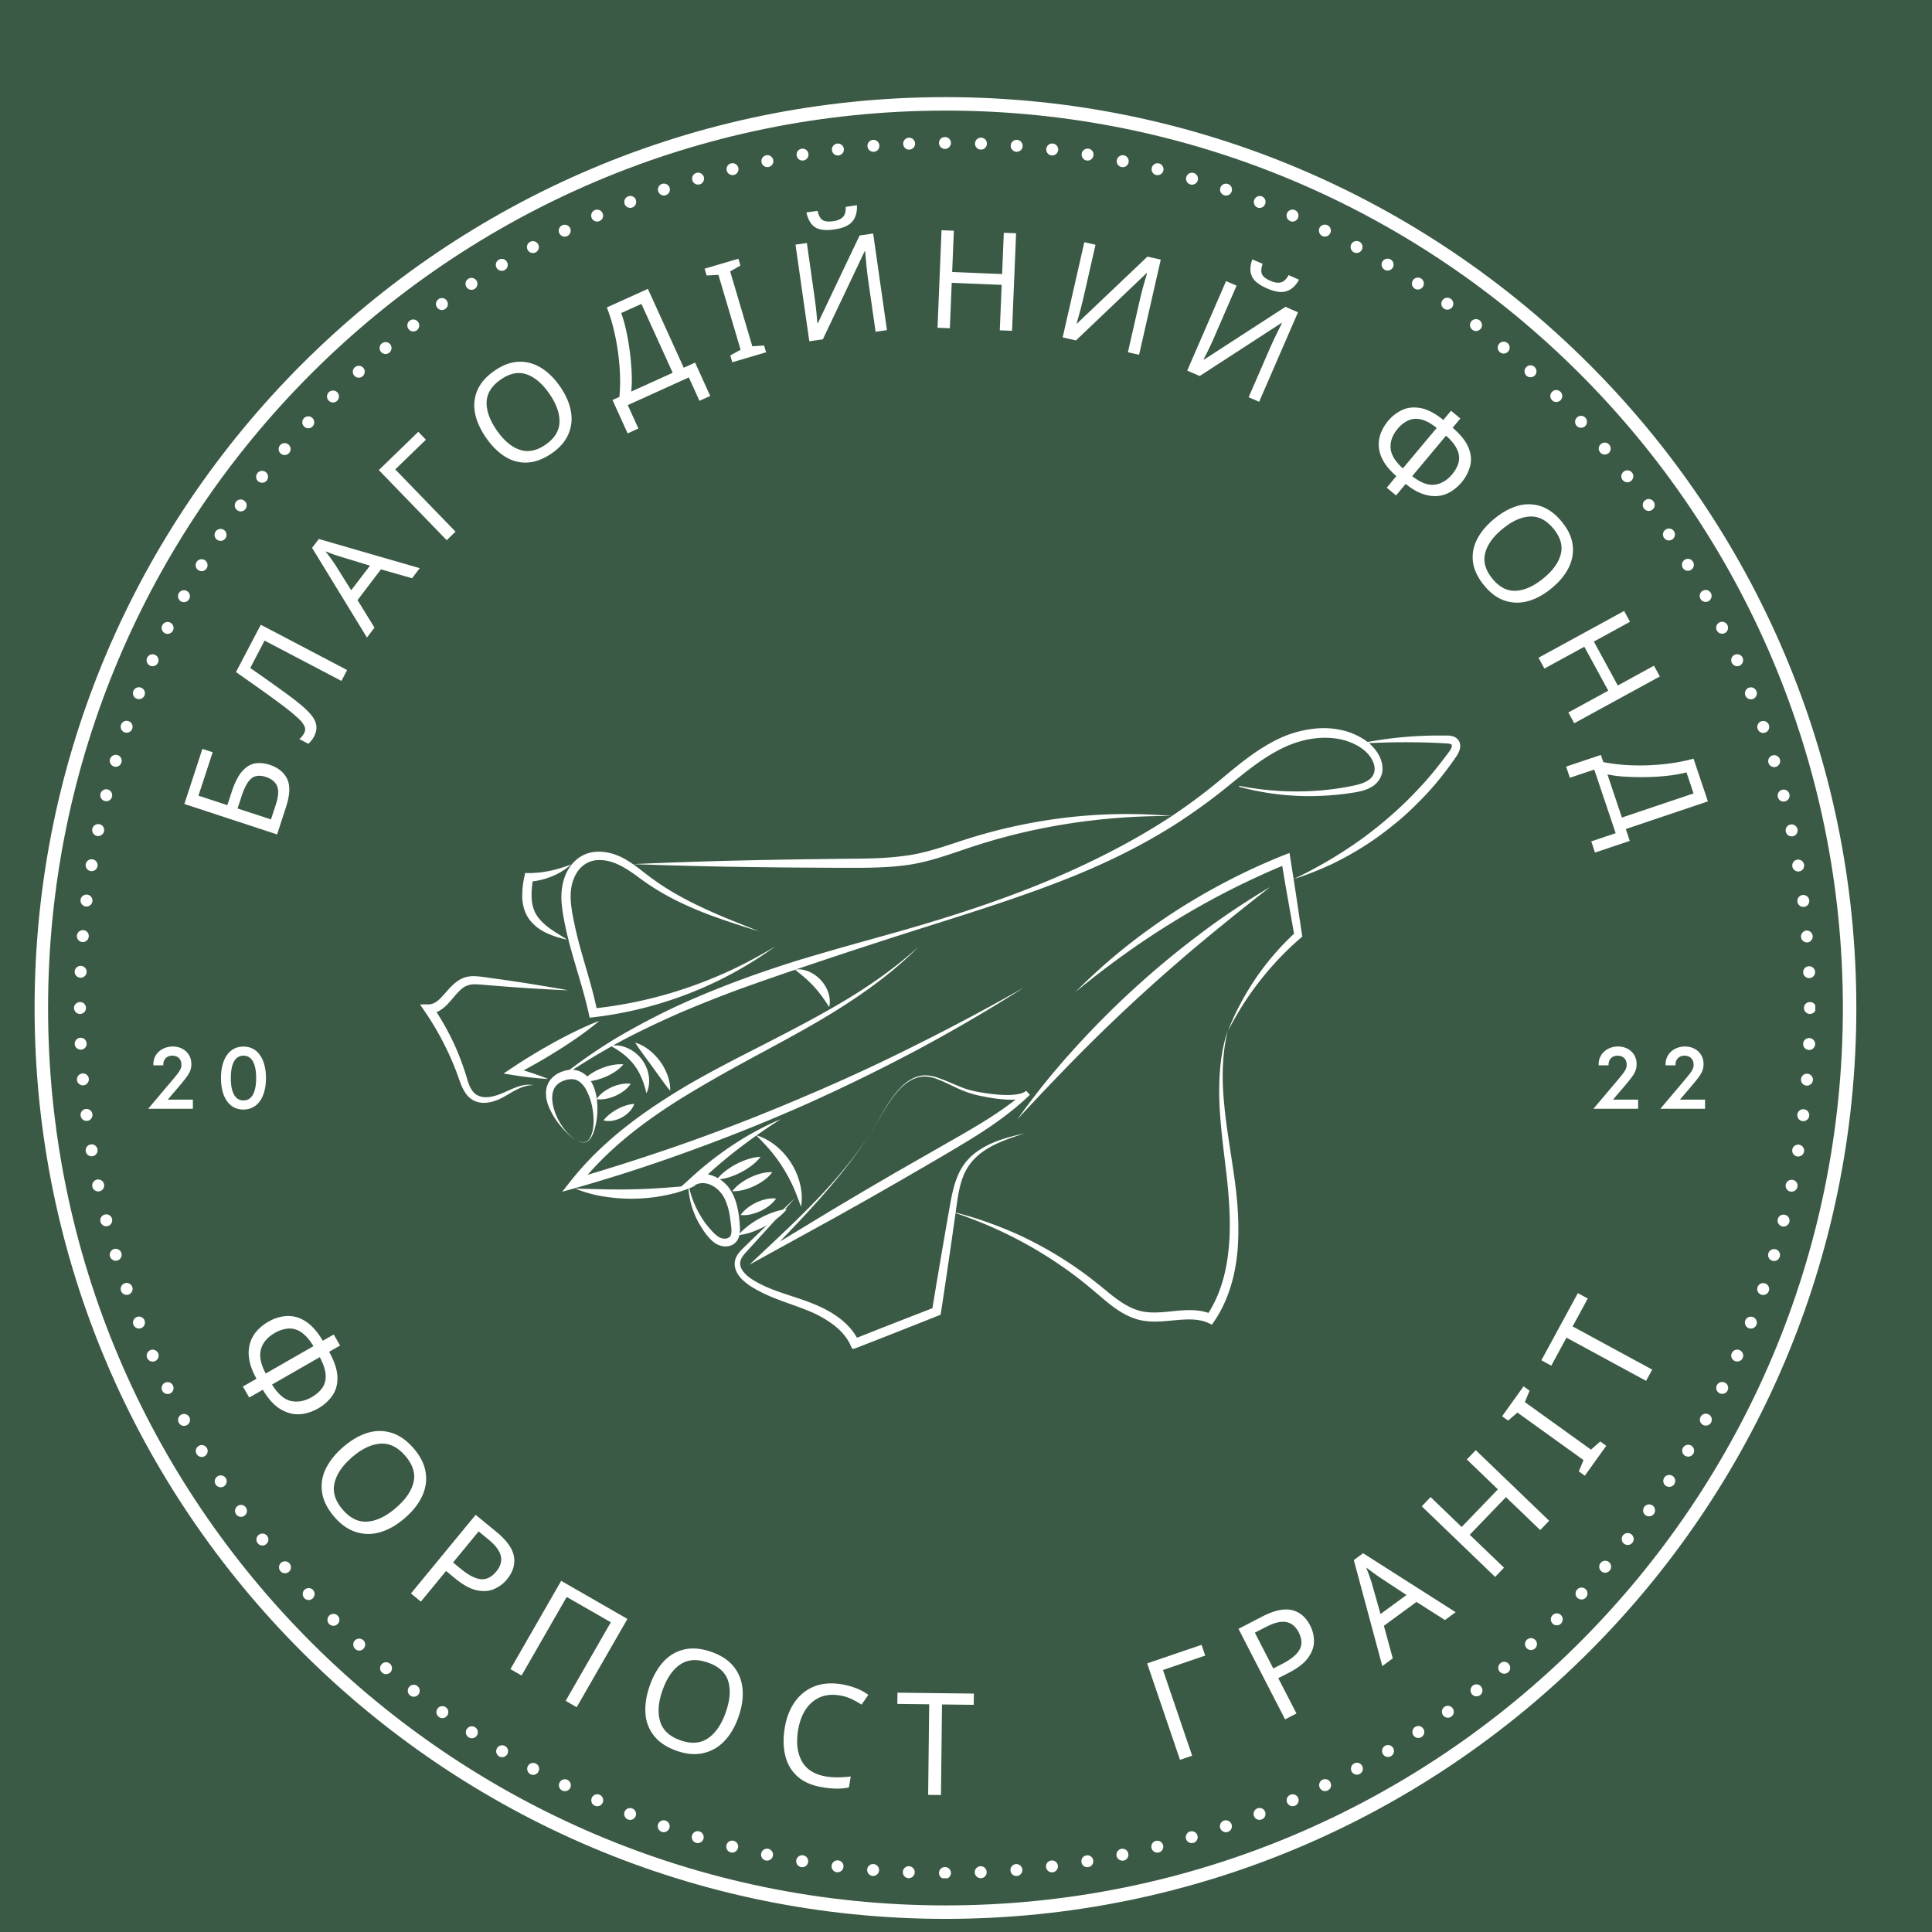 <svg xmlns="http://www.w3.org/2000/svg" width="80" viewBox="30 33 92 80" height="80" version="1.1" fill="#33333" xmlns:xlink="http://www.w3.org/1999/xlink">
  <rect x="" width="130" fill="#3B5A45" y="0" height="120" fill-opacity="1"/>
  <defs>
    <clipPath id="a">
      <path d="M31.648 31.625h86.806v86.806H31.648Zm0 0"></path>
    </clipPath>
    <clipPath id="b">
      <path d="M33.524 33.524h82.917v82.917H33.524Zm0 0"></path>
    </clipPath>
    <clipPath id="c">
      <path d="M64.971 80.955h13.851v10.268H64.971Zm0 0"></path>
    </clipPath>
    <clipPath id="d">
      <path d="M91.481 61.852h8.104v7.037h-8.104Zm0 0"></path>
    </clipPath>
    <clipPath id="e">
      <path d="M50.002 73.333h7.22v6.296h-7.22Zm0 0"></path>
    </clipPath>
  </defs>
  <g clip-path="url(#a)">
    <path fill="#fff" d="M75.022 118.375c-23.91 0-43.375-19.466-43.375-43.375 0-23.91 19.465-43.375 43.375-43.375 23.909 0 43.375 19.465 43.375 43.375 0 23.909-19.466 43.375-43.375 43.375Zm0-86.108C51.455 32.266 32.289 51.432 32.289 75s19.166 42.734 42.734 42.734c23.567 0 42.733-19.166 42.733-42.734S98.589 32.266 75.022 32.266Zm0 0"></path>
  </g>
  <g clip-path="url(#b)">
    <path fill="#fff" d="M76.418 116.165a.284.284 0 0 1 .274-.297.282.282 0 0 1 .292.273.284.284 0 0 1-.269.297h-.011a.288.288 0 0 1-.286-.273Zm1.701-.09a.279.279 0 0 1 .257-.308.288.288 0 0 1 .308.262.286.286 0 0 1-.261.304h-.02a.281.281 0 0 1-.284-.257Zm1.692-.164a.284.284 0 0 1 .249-.315.282.282 0 0 1 .316.245.284.284 0 0 1-.249.315c-.012 0-.02.004-.032.004a.286.286 0 0 1-.284-.25Zm1.688-.234a.279.279 0 0 1 .234-.324.278.278 0 0 1 .324.234.278.278 0 0 1-.234.323c-.015.004-.028.004-.043.004a.28.28 0 0 1-.281-.237Zm1.672-.301a.284.284 0 0 1 .222-.335.283.283 0 0 1 .335.222.286.286 0 0 1-.218.336c-.019.004-.039.004-.059.004a.284.284 0 0 1-.281-.226Zm1.664-.37a.28.28 0 0 1 .203-.343.287.287 0 0 1 .347.202.285.285 0 0 1-.207.347c-.023.004-.046.009-.07.009a.283.283 0 0 1-.273-.216Zm1.642-.441a.285.285 0 0 1 .19-.351h.004a.282.282 0 1 1 .16.541.268.268 0 0 1-.083.012.286.286 0 0 1-.272-.203Zm1.63-.508a.287.287 0 0 1 .175-.362.289.289 0 0 1 .363.179.281.281 0 0 1-.176.359.249.249 0 0 1-.093.016.287.287 0 0 1-.269-.192Zm1.607-.576a.282.282 0 0 1 .159-.367.285.285 0 0 1 .37.16.28.28 0 0 1-.164.366.282.282 0 0 1-.366-.16Zm1.579-.644a.28.28 0 0 1 .148-.37.283.283 0 0 1 .375.145.285.285 0 0 1-.261.398.283.283 0 0 1-.261-.172Zm1.552-.705a.288.288 0 0 1 .132-.383.286.286 0 0 1 .378.132.281.281 0 0 1-.129.378.293.293 0 0 1-.125.032.29.29 0 0 1-.257-.16Zm1.52-.772a.286.286 0 0 1 .117-.386.28.28 0 0 1 .382.117.282.282 0 0 1-.113.382.28.28 0 0 1-.137.035.286.286 0 0 1-.25-.148Zm1.489-.834a.282.282 0 0 1 .098-.39.281.281 0 0 1 .386.101.277.277 0 0 1-.098.386.273.273 0 0 1-.144.043.278.278 0 0 1-.242-.14Zm1.45-.894a.287.287 0 0 1 .078-.394h.004a.279.279 0 0 1 .39.082.284.284 0 0 1-.082.394.277.277 0 0 1-.156.047.285.285 0 0 1-.234-.129Zm1.411-.956a.28.28 0 0 1 .067-.394.282.282 0 1 1 .328.46.28.28 0 0 1-.164.055.283.283 0 0 1-.231-.122Zm1.373-1.01a.281.281 0 0 1 .046-.398.283.283 0 0 1 .399.051.286.286 0 0 1-.047.399.295.295 0 0 1-.176.058.267.267 0 0 1-.222-.109Zm1.325-1.064a.284.284 0 0 1 .035-.401.279.279 0 0 1 .398.035.283.283 0 0 1-.031.398.285.285 0 0 1-.184.066.287.287 0 0 1-.219-.098Zm1.283-1.119a.286.286 0 0 1 .015-.401.286.286 0 0 1 .401.015.282.282 0 0 1-.016.401.28.28 0 0 1-.19.074.294.294 0 0 1-.211-.09Zm1.236-1.17a.285.285 0 0 1 0-.401.28.28 0 0 1 .401 0 .287.287 0 0 1 0 .401.283.283 0 0 1-.199.082.284.284 0 0 1-.203-.082Zm1.185-1.22a.285.285 0 0 1-.015-.401.283.283 0 0 1 .401-.02c.117.109.12.288.015.401a.278.278 0 0 1-.207.093.307.307 0 0 1-.194-.074Zm1.139-1.272a.279.279 0 0 1-.035-.397.283.283 0 0 1 .401-.035.287.287 0 0 1-.184.503.264.264 0 0 1-.182-.07Zm1.079-1.309a.29.29 0 0 1-.05-.402.288.288 0 0 1 .401-.047.283.283 0 0 1 .047.398.284.284 0 0 1-.222.109.3.3 0 0 1-.176-.059Zm1.026-1.357a.286.286 0 0 1-.062-.399.285.285 0 0 1 .394-.066.286.286 0 0 1 .066.398.282.282 0 0 1-.234.117.29.29 0 0 1-.164-.051Zm.971-1.396a.287.287 0 0 1-.082-.394.283.283 0 0 1 .394-.082.278.278 0 0 1 .082.389.278.278 0 0 1-.238.13.311.311 0 0 1-.156-.044Zm.912-1.434a.281.281 0 0 1-.098-.389.283.283 0 1 1 .242.428.344.344 0 0 1-.144-.039Zm.85-1.474a.281.281 0 0 1-.113-.382.28.28 0 0 1 .382-.117.284.284 0 0 1 .117.386.289.289 0 0 1-.25.148.278.278 0 0 1-.136-.035Zm.791-1.506a.285.285 0 0 1-.132-.378.285.285 0 0 1 .382-.129.28.28 0 0 1 .129.378.288.288 0 0 1-.254.159.275.275 0 0 1-.125-.031Zm.725-1.536c-.144-.062-.21-.23-.144-.37a.285.285 0 0 1 .375-.148.287.287 0 0 1 .144.375.283.283 0 0 1-.261.167.28.28 0 0 1-.114-.023Zm.66-1.563a.286.286 0 0 1-.16-.367.282.282 0 0 1 .37-.159.283.283 0 0 1 .16.366.287.287 0 0 1-.266.179.26.26 0 0 1-.105-.019Zm.6-1.595a.279.279 0 0 1-.176-.359.281.281 0 0 1 .359-.176.282.282 0 0 1 .176.359.284.284 0 0 1-.359.176Zm.53-1.615a.282.282 0 0 1-.192-.354.285.285 0 0 1 .351-.191.282.282 0 0 1 .191.354.282.282 0 0 1-.269.203.284.284 0 0 1-.081-.012Zm.46-1.638a.282.282 0 0 1-.203-.346.28.28 0 0 1 .343-.203.28.28 0 0 1 .207.343.288.288 0 0 1-.277.215c-.023.001-.046-.004-.069-.008Zm.397-1.656a.284.284 0 0 1-.221-.336.284.284 0 0 1 .335-.219.279.279 0 0 1 .222.331.283.283 0 0 1-.281.226c-.016 0-.035 0-.055-.004Zm.324-1.673a.282.282 0 0 1-.234-.324.282.282 0 0 1 .327-.234.282.282 0 0 1 .234.323.284.284 0 0 1-.281.238c-.016 0-.032 0-.047-.004Zm.257-1.681a.287.287 0 0 1-.25-.316v-.004a.285.285 0 0 1 .316-.246.289.289 0 0 1 .25.32v-.004a.288.288 0 0 1-.285.25h-.031Zm.183-1.691a.282.282 0 0 1-.257-.308.278.278 0 0 1 .304-.258.283.283 0 0 1 .261.304.29.29 0 0 1-.284.262h-.024Zm.116-1.701a.281.281 0 0 1-.273-.292.285.285 0 0 1 .297-.274.289.289 0 0 1 .274.297.287.287 0 0 1-.285.273c-.004 0-.008 0-.012-.004Zm-.273-3.692h.004a.278.278 0 0 1 .269-.293.284.284 0 0 1 .296.269.282.282 0 0 1-.273.296h-.012a.284.284 0 0 1-.284-.273Zm-.101-1.685a.287.287 0 0 1 .261-.308.284.284 0 0 1 .043.566h-.023a.285.285 0 0 1-.281-.258Zm-.171-1.684a.282.282 0 0 1 .246-.316.285.285 0 0 1 .316.25.284.284 0 0 1-.246.316h-.036a.285.285 0 0 1-.281-.25Zm-.242-1.673a.277.277 0 0 1 .234-.323.279.279 0 0 1 .324.234.28.28 0 0 1-.234.323c-.015.004-.027.004-.043.004a.286.286 0 0 1-.281-.238Zm-.312-1.661a.285.285 0 0 1 .218-.336.288.288 0 0 1 .339.219.287.287 0 0 1-.221.339c-.02.004-.04.004-.059.004a.282.282 0 0 1-.277-.226Zm-.378-1.646a.28.28 0 0 1 .206-.346.281.281 0 0 1 .343.206.281.281 0 0 1-.206.344.233.233 0 0 1-.071.012.282.282 0 0 1-.272-.215Zm-.448-1.633v.004a.284.284 0 0 1 .191-.354.29.29 0 0 1 .355.191.287.287 0 0 1-.272.366.284.284 0 0 1-.273-.206Zm-.515-1.615a.281.281 0 0 1 .176-.359.281.281 0 0 1 .359.176.284.284 0 0 1-.176.362c-.031.008-.061.016-.093.016a.278.278 0 0 1-.266-.195Zm-.584-1.587a.285.285 0 0 1 .16-.37.282.282 0 0 1 .366.164.28.28 0 0 1-.159.366.321.321 0 0 1-.102.02.287.287 0 0 1-.265-.179Zm-.651-1.567a.285.285 0 0 1 .147-.375.287.287 0 0 1 .375.148.289.289 0 0 1-.148.375.284.284 0 0 1-.113.023.29.29 0 0 1-.261-.171Zm-.71-1.537a.281.281 0 0 1 .128-.378.281.281 0 0 1 .378.129.287.287 0 0 1-.128.383.281.281 0 0 1-.125.027.278.278 0 0 1-.253-.16Zm-.78-1.505a.281.281 0 0 1 .116-.383.283.283 0 0 1 .383.113.287.287 0 0 1-.114.386.288.288 0 0 1-.136.036.281.281 0 0 1-.249-.152Zm-.839-1.471a.287.287 0 0 1 .101-.39.282.282 0 0 1 .386.102.28.28 0 0 1-.098.386.278.278 0 0 1-.144.044.288.288 0 0 1-.246-.141Zm-.897-1.434a.279.279 0 0 1 .083-.39.283.283 0 0 1 .394.082.283.283 0 0 1-.082.39.283.283 0 0 1-.156.047.277.277 0 0 1-.238-.129Zm-.955-1.396a.278.278 0 0 1 .066-.393.279.279 0 0 1 .394.066.279.279 0 0 1-.067.394.278.278 0 0 1-.394-.067Zm-1.014-1.353a.281.281 0 0 1 .051-.398.284.284 0 0 1 .398.047.281.281 0 0 1-.051.398.267.267 0 0 1-.171.062.289.289 0 0 1-.226-.109Zm-1.068-1.314a.28.28 0 0 1 .035-.398.28.28 0 0 1 .398.032.288.288 0 0 1-.031.401.306.306 0 0 1-.184.066.284.284 0 0 1-.218-.101Zm-1.12-1.263a.288.288 0 0 1 .016-.402.281.281 0 0 1 .401.016.287.287 0 0 1-.016.401.284.284 0 0 1-.194.074.287.287 0 0 1-.207-.09Zm-1.169-1.22a.28.28 0 0 1 0-.402.275.275 0 0 1 .397 0h.004a.289.289 0 0 1 0 .402.295.295 0 0 1-.203.082.277.277 0 0 1-.198-.082Zm-1.221-1.17a.281.281 0 0 1-.015-.402.276.276 0 0 1 .398-.015.284.284 0 0 1 .02.401.296.296 0 0 1-.211.09.275.275 0 0 1-.192-.074Zm-1.267-1.119a.283.283 0 0 1-.035-.401.287.287 0 0 1 .401-.032.281.281 0 0 1 .032.398.281.281 0 0 1-.215.101.289.289 0 0 1-.182-.066Zm-1.31-1.069a.281.281 0 0 1-.051-.398.285.285 0 0 1 .399-.046.285.285 0 0 1 .051.397.294.294 0 0 1-.226.109.267.267 0 0 1-.171-.062Zm-1.358-1.01a.286.286 0 0 1-.066-.394.286.286 0 0 1 .398-.067.281.281 0 0 1 .066.394.291.291 0 0 1-.234.121.298.298 0 0 1-.164-.055Zm-1.391-.951a.284.284 0 0 1-.082-.394.284.284 0 0 1 .394-.082.283.283 0 0 1 .078.394.286.286 0 0 1-.234.129.283.283 0 0 1-.156-.047Zm-1.431-.897a.284.284 0 0 1-.101-.39.29.29 0 0 1 .39-.098.286.286 0 0 1 .101.39.284.284 0 0 1-.246.137.271.271 0 0 1-.144-.039Zm-1.47-.834a.287.287 0 0 1-.113-.386.286.286 0 0 1 .386-.113.287.287 0 0 1 .113.386.283.283 0 0 1-.387.113Zm-1.497-.772a.293.293 0 0 1-.132-.383.286.286 0 0 1 .382-.129.281.281 0 0 1 .129.378.277.277 0 0 1-.253.16.284.284 0 0 1-.125-.027Zm-1.532-.714a.285.285 0 0 1-.144-.374.286.286 0 0 1 .374-.144c.145.062.207.23.145.375a.284.284 0 0 1-.257.171.25.25 0 0 1-.117-.027Zm-1.555-.643a.285.285 0 0 1 .206-.531.28.28 0 0 1 .16.367.279.279 0 0 1-.366.164Zm-1.587-.585a.282.282 0 0 1-.176-.359.281.281 0 0 1 .359-.175.281.281 0 0 1 .176.359.281.281 0 0 1-.359.175Zm-1.611-.515a.283.283 0 0 1 .164-.542.285.285 0 0 1 .192.352.287.287 0 0 1-.274.203.294.294 0 0 1-.082-.012Zm-1.629-.448a.28.28 0 0 1-.203-.343.28.28 0 0 1 .343-.207.287.287 0 0 1 .206.346.286.286 0 0 1-.276.211.18.18 0 0 1-.069-.007Zm-1.646-.378a.285.285 0 0 1-.221-.336.288.288 0 0 1 .339-.222c.152.031.25.183.219.336a.28.28 0 0 1-.277.226c-.02 0-.039 0-.059-.004Zm-1.66-.312a.284.284 0 1 1 .094-.562.281.281 0 0 1 .229.327.281.281 0 0 1-.276.238c-.015 0-.031-.004-.046-.004Zm-1.673-.242a.284.284 0 1 1 .067-.565h.004a.287.287 0 0 1 .246.316.286.286 0 0 1-.281.249h-.035Zm-1.684-.175a.281.281 0 0 1-.257-.304.284.284 0 0 1 .304-.262.29.29 0 0 1 .262.308.285.285 0 0 1-.285.261c-.007 0-.015 0-.023-.004Zm-1.685-.101a.284.284 0 0 1-.273-.297.281.281 0 0 1 .297-.273c.156.008.277.14.268.296a.283.283 0 0 1-.28.273h-.012ZM33.829 73.56a.288.288 0 0 1-.273-.297.284.284 0 0 1 .297-.269.283.283 0 0 1 .273.292.287.287 0 0 1-.285.273h-.011Zm.093-1.7a.284.284 0 0 1-.261-.305.288.288 0 0 1 .308-.261.277.277 0 0 1 .257.304.284.284 0 0 1-.281.261h-.023Zm.164-1.692a.292.292 0 0 1-.25-.32.285.285 0 0 1 .315-.246.285.285 0 0 1 .25.316.286.286 0 0 1-.281.25h-.035Zm.23-1.688a.289.289 0 0 1-.234-.328.284.284 0 0 1 .328-.23.282.282 0 0 1 .234.324.283.283 0 0 1-.281.237c-.015 0-.031 0-.046-.004Zm.3-1.673a.289.289 0 0 1-.219-.339.286.286 0 0 1 .336-.219.283.283 0 0 1 .222.335.287.287 0 0 1-.281.226c-.02 0-.039 0-.059-.004Zm.374-1.665a.281.281 0 0 1-.206-.343.285.285 0 0 1 .343-.207.287.287 0 0 1 .206.347.281.281 0 0 1-.273.214.22.22 0 0 1-.07-.012Zm.441-1.641a.283.283 0 0 1-.191-.354.286.286 0 0 1 .352-.192.282.282 0 0 1 .19.355.283.283 0 0 1-.351.191Zm.507-1.626a.282.282 0 0 1-.176-.359.279.279 0 0 1 .359-.175.281.281 0 0 1 .176.359.278.278 0 0 1-.265.19.276.276 0 0 1-.094-.015Zm.573-1.602a.283.283 0 1 1 .207-.527.283.283 0 0 1 .164.367.284.284 0 0 1-.371.159Zm.64-1.571a.286.286 0 0 1-.145-.375.28.28 0 0 1 .375-.144.28.28 0 0 1 .144.37.278.278 0 0 1-.257.171.325.325 0 0 1-.117-.023Zm.705-1.548a.281.281 0 0 1-.129-.378.28.28 0 0 1 .378-.129c.14.067.199.238.132.378a.289.289 0 0 1-.257.16.275.275 0 0 1-.125-.031Zm.768-1.512a.288.288 0 0 1-.114-.386.286.286 0 0 1 .386-.114.281.281 0 0 1 .113.382.275.275 0 0 1-.249.149.286.286 0 0 1-.137-.031Zm.83-1.486a.284.284 0 0 1-.098-.386.286.286 0 0 1 .39-.101.286.286 0 0 1 .098.39.281.281 0 0 1-.242.14.298.298 0 0 1-.148-.043Zm.893-1.447a.283.283 0 0 1-.082-.394.288.288 0 0 1 .394-.083.287.287 0 0 1 .082.394.288.288 0 0 1-.238.129.283.283 0 0 1-.156-.047Zm.951-1.411a.281.281 0 0 1-.066-.394.281.281 0 0 1 .394-.066c.129.09.16.269.067.397a.286.286 0 0 1-.23.117.261.261 0 0 1-.164-.054Zm1.006-1.369a.285.285 0 0 1-.047-.398.286.286 0 0 1 .398-.051.29.29 0 0 1 .051.398.28.28 0 0 1-.226.109.294.294 0 0 1-.175-.059Zm1.064-1.33a.28.28 0 0 1-.03-.398.279.279 0 0 1 .397-.031.28.28 0 0 1 .036.398.291.291 0 0 1-.219.101.287.287 0 0 1-.184-.07Zm1.119-1.283a.276.276 0 0 1-.015-.397.279.279 0 0 1 .398-.019.285.285 0 0 1 .02.401.285.285 0 0 1-.211.093.281.281 0 0 1-.192-.078Zm1.17-1.235a.28.28 0 0 1 0-.402.288.288 0 0 1 .402 0 .288.288 0 0 1 0 .402.293.293 0 0 1-.203.085.291.291 0 0 1-.2-.085Zm1.22-1.186a.281.281 0 0 1 .016-.401.288.288 0 0 1 .401.015.283.283 0 0 1-.02.402.274.274 0 0 1-.191.074.287.287 0 0 1-.207-.09Zm1.267-1.139a.283.283 0 0 1 .031-.397.284.284 0 0 1 .402.031.285.285 0 0 1-.036.401.286.286 0 0 1-.183.066.276.276 0 0 1-.215-.101Zm1.314-1.084a.285.285 0 0 1 .046-.398.282.282 0 0 1 .399.051c.097.121.074.3-.047.398a.298.298 0 0 1-.176.059.27.27 0 0 1-.222-.109Zm1.357-1.029a.277.277 0 0 1 .066-.394h-.004a.282.282 0 0 1 .398.066.282.282 0 0 1-.067.394.286.286 0 0 1-.164.054.277.277 0 0 1-.229-.121Zm1.4-.971a.281.281 0 0 1 .082-.394.284.284 0 0 1 .39.082.284.284 0 0 1-.234.441.28.28 0 0 1-.237-.128Zm1.434-.917a.282.282 0 0 1 .102-.386.277.277 0 0 1 .386.098.282.282 0 0 1-.098.39.26.26 0 0 1-.144.039.288.288 0 0 1-.246-.14Zm1.478-.854a.282.282 0 0 1 .113-.382.284.284 0 0 1 .386.113.285.285 0 0 1-.117.386.266.266 0 0 1-.132.03.277.277 0 0 1-.249-.148Zm1.509-.791a.281.281 0 0 1 .129-.379.287.287 0 0 1 .383.129.287.287 0 0 1-.133.379.24.24 0 0 1-.124.03.281.281 0 0 1-.254-.159Zm1.54-.729a.285.285 0 0 1 .148-.375.281.281 0 0 1 .37.148c.067.14 0 .308-.144.37a.232.232 0 0 1-.114.027.29.29 0 0 1-.261-.171Zm1.571-.663a.284.284 0 0 1 .164-.367.28.28 0 0 1 .366.161.286.286 0 0 1-.16.366.245.245 0 0 1-.105.02.283.283 0 0 1-.266-.179Zm1.599-.6a.281.281 0 0 1 .176-.359.285.285 0 0 1 .362.176.284.284 0 0 1-.179.359.229.229 0 0 1-.089.016.286.286 0 0 1-.27-.192Zm1.623-.53a.288.288 0 0 1 .191-.355.29.29 0 0 1 .355.191.286.286 0 0 1-.191.354.294.294 0 0 1-.082.011.283.283 0 0 1-.273-.203Zm1.638-.464a.282.282 0 0 1 .206-.344.283.283 0 0 1 .343.207.28.28 0 0 1-.203.343c-.023.008-.047.008-.07.008a.286.286 0 0 1-.276-.214Zm1.657-.394a.286.286 0 0 1 .219-.335.282.282 0 0 1 .336.222.281.281 0 0 1-.219.335c-.019.004-.039.004-.059.004a.28.28 0 0 1-.277-.226Zm1.673-.323a.278.278 0 0 1 .234-.323.279.279 0 0 1 .324.23.282.282 0 0 1-.234.327c-.015.004-.031.004-.047.004a.277.277 0 0 1-.276-.238Zm1.68-.253a.285.285 0 0 1 .25-.316h-.004a.286.286 0 0 1 .32.246.287.287 0 0 1-.25.316c-.011.004-.023.004-.035.004a.285.285 0 0 1-.281-.249Zm1.692-.187a.285.285 0 0 1 .261-.305.281.281 0 0 1 .304.262.28.28 0 0 1-.257.304h-.027a.284.284 0 0 1-.281-.261Zm1.7-.113a.283.283 0 0 1 .269-.296h.004a.285.285 0 0 1 .292.273.28.28 0 0 1-.273.292c-.004.004-.009.004-.011.004a.284.284 0 0 1-.281-.273Zm-.015 82.286a.283.283 0 0 1 .292-.273c.156.008.281.14.273.297a.29.29 0 0 1-.296.274.284.284 0 0 1-.269-.297Zm-1.439.191a.29.29 0 0 1-.261-.308.28.28 0 0 1 .304-.257.282.282 0 0 1 .262.304.285.285 0 0 1-.285.261h-.019Zm-1.708-.176a.284.284 0 0 1-.245-.315.285.285 0 0 1 .316-.25c.156.02.269.159.245.315a.281.281 0 0 1-.281.25h-.036Zm-1.696-.245a.291.291 0 0 1-.234-.328.29.29 0 0 1 .329-.234.283.283 0 0 1 .234.328.284.284 0 0 1-.281.238c-.016 0-.031-.004-.047-.004Zm-1.685-.315a.286.286 0 0 1-.218-.336.283.283 0 0 1 .335-.221.287.287 0 0 1 .222.335.285.285 0 0 1-.28.226c-.02 0-.04 0-.059-.004Zm-1.669-.386a.285.285 0 0 1-.203-.347.278.278 0 0 1 .343-.203.278.278 0 0 1 .203.343.28.28 0 0 1-.273.215c-.023.001-.046-.004-.07-.007Zm-1.653-.456a.285.285 0 0 1-.191-.351.283.283 0 0 1 .354-.191.286.286 0 0 1 .192.351.288.288 0 0 1-.274.203.291.291 0 0 1-.082-.012Zm-1.63-.522a.286.286 0 0 1-.179-.359.284.284 0 0 1 .362-.175.281.281 0 0 1 .176.359.285.285 0 0 1-.269.191.233.233 0 0 1-.09-.016Zm-1.61-.589a.285.285 0 0 1-.16-.37.283.283 0 0 1 .527.206.287.287 0 0 1-.265.184.348.348 0 0 1-.101-.02Zm-1.579-.656c-.144-.061-.207-.229-.144-.374a.28.28 0 0 1 .375-.144.282.282 0 0 1 .144.371.283.283 0 0 1-.374.148Zm-1.552-.721a.281.281 0 0 1-.129-.378.284.284 0 0 1 .378-.132.291.291 0 0 1 .133.382.292.292 0 0 1-.382.129Zm-1.52-.783a.286.286 0 0 1-.114-.386.282.282 0 0 1 .383-.113.28.28 0 0 1 .117.382.285.285 0 0 1-.25.152.287.287 0 0 1-.136-.035Zm-1.486-.846a.281.281 0 0 1-.098-.389.28.28 0 0 1 .386-.098.28.28 0 0 1 .097.39.28.28 0 0 1-.242.137.271.271 0 0 1-.144-.04Zm-1.455-.909a.287.287 0 0 1-.082-.394.288.288 0 0 1 .394-.082.283.283 0 0 1 .083.394.288.288 0 0 1-.238.129.296.296 0 0 1-.156-.047Zm-1.411-.967a.286.286 0 0 1-.066-.398.285.285 0 0 1 .398-.061.28.28 0 0 1 .061.394.279.279 0 0 1-.23.121.293.293 0 0 1-.163-.055Zm-1.372-1.025a.284.284 0 0 1-.051-.398.285.285 0 0 1 .397-.051.287.287 0 0 1 .051.402.288.288 0 0 1-.222.109.287.287 0 0 1-.175-.062Zm-1.33-1.08a.28.28 0 0 1-.031-.398.279.279 0 0 1 .397-.035.288.288 0 0 1 .036.401.287.287 0 0 1-.219.097.271.271 0 0 1-.183-.066Zm-1.283-1.134a.283.283 0 0 1-.02-.401.287.287 0 0 1 .401-.016.28.28 0 0 1 .015.402.273.273 0 0 1-.206.093.281.281 0 0 1-.191-.078Zm-1.24-1.186a.287.287 0 0 1 0-.401.287.287 0 0 1 .401 0 .28.28 0 0 1 0 .401.277.277 0 0 1-.199.082.293.293 0 0 1-.202-.082Zm-1.186-1.236a.286.286 0 0 1 .016-.401.287.287 0 0 1 .401.015.288.288 0 0 1-.016.401.286.286 0 0 1-.195.077.272.272 0 0 1-.206-.093Zm-1.135-1.282a.283.283 0 0 1 .032-.401.285.285 0 0 1 .401.035.281.281 0 0 1-.035.398.266.266 0 0 1-.183.067.281.281 0 0 1-.215-.098Zm-1.084-1.33a.281.281 0 0 1 .051-.398.281.281 0 0 1 .398.047.281.281 0 0 1-.051.398.262.262 0 0 1-.171.062.287.287 0 0 1-.226-.109Zm-1.026-1.377a.28.28 0 0 1 .067-.394.278.278 0 0 1 .394.066.282.282 0 0 1-.066.394.283.283 0 0 1-.164.055.281.281 0 0 1-.23-.121Zm-.971-1.416a.28.28 0 0 1 .081-.39.287.287 0 0 1 .394.078.288.288 0 0 1-.082.394.282.282 0 0 1-.156.046.277.277 0 0 1-.238-.129Zm-.909-1.454a.277.277 0 0 1 .098-.386.281.281 0 1 1 .289.483.244.244 0 0 1-.145.043.277.277 0 0 1-.242-.14Zm-.85-1.489a.285.285 0 0 1 .114-.386.288.288 0 0 1 .386.113v.004a.281.281 0 0 1-.118.383.272.272 0 0 1-.132.035.284.284 0 0 1-.25-.148Zm-.788-1.525a.286.286 0 0 1 .129-.383.282.282 0 0 1 .378.133.282.282 0 0 1-.129.378.267.267 0 0 1-.124.027.288.288 0 0 1-.254-.156Zm-.717-1.559a.285.285 0 0 1 .148-.374.287.287 0 0 1 .374.148.287.287 0 0 1-.148.374.291.291 0 0 1-.114.024.29.29 0 0 1-.261-.172Zm-.655-1.587h-.004a.284.284 0 0 1 .164-.365.284.284 0 1 1 .207.529.34.34 0 0 1-.105.02.283.283 0 0 1-.262-.184Zm-.592-1.61a.285.285 0 0 1 .176-.362.282.282 0 0 1 .359.175.283.283 0 0 1-.176.362.23.23 0 0 1-.089.016.282.282 0 0 1-.27-.192Zm-.526-1.637a.289.289 0 0 1 .19-.355.29.29 0 0 1 .355.191.289.289 0 0 1-.192.355.286.286 0 0 1-.081.011.288.288 0 0 1-.272-.202Zm-.453-1.653a.281.281 0 0 1 .207-.344.28.28 0 0 1 .343.203.286.286 0 0 1-.206.347c-.024.004-.047.008-.07.008a.285.285 0 0 1-.273-.215Zm-.386-1.67a.287.287 0 0 1 .222-.339.284.284 0 0 1 .335.223.283.283 0 0 1-.222.335c-.019.004-.039.004-.054.004a.283.283 0 0 1-.281-.222Zm-.313-1.688a.28.28 0 0 1 .234-.324.279.279 0 0 1 .323.234.279.279 0 0 1-.234.324c-.016.004-.031.004-.047.004a.277.277 0 0 1-.277-.237Zm-.245-1.696a.28.28 0 0 1 .245-.316.285.285 0 0 1 .316.249.284.284 0 0 1-.246.316h-.035a.284.284 0 0 1-.281-.249Zm-.176-1.704a.285.285 0 0 1 .261-.304.278.278 0 0 1 .305.257.291.291 0 0 1-.261.308h-.024a.285.285 0 0 1-.281-.261Zm-.106-1.708a.288.288 0 0 1 .273-.297.28.28 0 0 1 .292.273h.004a.281.281 0 0 1-.273.292h-.011a.284.284 0 0 1-.285-.269Zm41.643 39.673a.294.294 0 0 0 .082-.199.29.29 0 0 0-.086-.203.294.294 0 0 0-.398 0 .295.295 0 0 0-.085.203.3.3 0 0 0 .085.203.294.294 0 0 0 .199.082.298.298 0 0 0 .203-.086ZM34.012 75.201a.294.294 0 0 0 .082-.203.29.29 0 0 0-.081-.199.287.287 0 0 0-.402 0 .273.273 0 0 0-.086.199c0 .075.031.144.086.203a.287.287 0 0 0 .199.082.3.3 0 0 0 .203-.082Zm41.185-41.194a.274.274 0 0 0 .086-.199.283.283 0 0 0-.086-.203.295.295 0 0 0-.401 0 .302.302 0 0 0-.082.203.286.286 0 0 0 .285.284.28.28 0 0 0 .198-.085Zm41.19 41.194a.28.28 0 0 0 .086-.203.287.287 0 0 0-.082-.199.293.293 0 0 0-.406 0 .286.286 0 0 0-.082.199.28.28 0 0 0 .082.198.28.28 0 0 0 .203.086.274.274 0 0 0 .199-.082Zm0 0"></path>
  </g>
  <path fill="#fff" d="M73.751 72.069c-1.17 1.194-2.541 2.179-3.957 3.066-1.422.883-2.907 1.654-4.371 2.452-.732.398-1.458.804-2.172 1.229-.716.42-1.419.862-2.096 1.337-1.354.948-2.611 2.042-3.622 3.338l-.232-.345a104.015 104.015 0 0 0 5.561-1.792 94.668 94.668 0 0 0 5.441-2.136 89.594 89.594 0 0 0 5.308-2.451 103.488 103.488 0 0 0 5.166-2.754 78.82 78.82 0 0 1-5.06 2.961 89.604 89.604 0 0 1-5.269 2.581 84.518 84.518 0 0 1-5.444 2.195 78.174 78.174 0 0 1-5.583 1.818l-.649.181.417-.527c1.055-1.333 2.355-2.443 3.737-3.396a31.313 31.313 0 0 1 2.133-1.338 61.865 61.865 0 0 1 2.211-1.187c1.486-.763 2.977-1.508 4.419-2.34 1.444-.825 2.829-1.765 4.062-2.891M57.395 83.601l1.45.035c.478.007.953.011 1.428-.006.475-.009.949-.04 1.426-.072l1.446-.114c-.444.214-.916.36-1.396.462a8.266 8.266 0 0 1-1.463.173 8.32 8.32 0 0 1-1.471-.093 6.135 6.135 0 0 1-1.419-.385"></path>
  <path fill="#fff" d="M67.181 80.293a27.45 27.45 0 0 0-2.048 1.434 22.306 22.306 0 0 0-1.879 1.621l-.229-.356c.389-.163.824-.084 1.152.105a1.705 1.705 0 0 1 .446.356c.128.146.224.308.302.475.153.336.225.688.268 1.029.019.174.034.333.043.515.004.178.001.397-.134.603a.621.621 0 0 1-.276.224.731.731 0 0 1-.326.053.945.945 0 0 1-.554-.235c-.284-.25-.463-.533-.641-.83a4.005 4.005 0 0 1-.533-1.945 4.66 4.66 0 0 0 .75 1.809c.093.133.194.259.299.38.108.121.216.238.333.323a.591.591 0 0 0 .358.131c.123-.003.22-.049.265-.126.106-.158.031-.531-.009-.844a3.067 3.067 0 0 0-.244-.898 1.408 1.408 0 0 0-.565-.634c-.244-.145-.533-.189-.77-.093l-1.113.445.883-.801a16.082 16.082 0 0 1 1.999-1.551 14.204 14.204 0 0 1 2.221-1.19"></path>
  <path fill="#fff" d="M65.159 85.817c.147-.185.318-.33.493-.464a4.419 4.419 0 0 1 .554-.352 4.323 4.323 0 0 1 .6-.267 2.75 2.75 0 0 1 .661-.154 2.665 2.665 0 0 1-.494.465 4.282 4.282 0 0 1-.554.352 4.41 4.41 0 0 1-.6.267 2.76 2.76 0 0 1-.661.153m6.461-5.129c.374-.621.699-1.28 1.193-1.82.244-.268.54-.506.898-.608.359-.113.746-.02 1.082.109.344.124.673.283 1.008.411.335.134.682.206 1.041.261.355.056.714.096 1.069.102.178.001.354-.007.524-.033.167-.025.333-.079.43-.168l.179.194c-.897.859-1.923 1.568-2.973 2.205-1.051.64-2.111 1.247-3.171 1.863l-1.595.912-1.603.899-3.22 1.771-.791.436.654-.616c.966-.909 1.932-1.816 2.839-2.784.903-.969 1.74-2.006 2.439-3.134Zm0 0c-.692 1.132-1.518 2.178-2.391 3.177-.872 1.002-1.798 1.957-2.725 2.905l-.137-.181 3.143-1.905 1.579-.94 1.587-.927 3.188-1.823c1.052-.613 2.094-1.246 3.001-2.051l.179.194c-.183.15-.386.187-.575.212-.191.02-.378.021-.564.011a7.776 7.776 0 0 1-1.092-.151 4.81 4.81 0 0 1-1.057-.315c-.336-.145-.656-.317-.99-.454-.329-.141-.691-.234-1.042-.136-.348.09-.647.316-.896.576-.495.532-.827 1.19-1.206 1.807"></path>
  <g clip-path="url(#c)">
    <path fill="#fff" d="M67.85 84.062c-.619.702-1.254 1.387-1.881 2.08l-.471.517c-.151.167-.267.346-.252.53.009.185.128.364.281.509.153.147.342.263.541.373.795.438 1.709.637 2.597.988.445.177.882.394 1.279.688.394.292.746.676.961 1.142l-.28-.113c1.294-.517 2.593-1.021 3.891-1.526l-.135.168a410.993 410.993 0 0 1 .873-5.124c.079-.428.171-.864.343-1.281.087-.207.194-.408.328-.592a2.803 2.803 0 0 1 .469-.484c.707-.561 1.576-.786 2.416-.97-.819.26-1.669.536-2.297 1.107a2.53 2.53 0 0 0-.679 1.03c-.143.393-.212.813-.272 1.238a427.271 427.271 0 0 1-.751 5.143l-.019.121-.116.046c-1.294.514-2.589 1.029-3.889 1.531l-.194.075-.085-.188c-.175-.387-.471-.716-.82-.984a5.202 5.202 0 0 0-1.172-.658c-.841-.349-1.771-.585-2.606-1.079a2.758 2.758 0 0 1-.592-.445c-.171-.181-.331-.422-.334-.712a.777.777 0 0 1 .11-.398c.067-.116.152-.211.236-.297.168-.17.336-.328.503-.492.673-.649 1.338-1.305 2.02-1.945"></path>
  </g>
  <path fill="#fff" d="M75.209 84.669c1.124.26 2.219.649 3.276 1.122a18.197 18.197 0 0 1 3.006 1.748c.472.336.928.71 1.366 1.07.441.354.904.674 1.415.811.508.133 1.066.071 1.64.012.289-.028.586-.054.893-.042.306.012.626.067.921.201l-.279.078c.637-.927.951-2.048 1.058-3.181.118-1.138.036-2.297-.087-3.448-.132-1.155-.297-2.316-.349-3.49-.041-1.17.022-2.366.394-3.479-.271 1.139-.286 2.311-.172 3.464.103 1.156.315 2.301.477 3.46.167 1.16.259 2.344.164 3.533-.101 1.181-.425 2.385-1.113 3.394l-.107.158-.171-.08c-.463-.214-1.022-.184-1.588-.131-.564.05-1.18.132-1.794-.041-.606-.176-1.103-.545-1.549-.915-.447-.377-.871-.747-1.327-1.094a20.04 20.04 0 0 0-2.895-1.832 20.302 20.302 0 0 0-3.18-1.318"></path>
  <path fill="#fff" d="M81.213 74.237a28.173 28.173 0 0 1 2.211-2.002 29.901 29.901 0 0 1 2.416-1.76 30.413 30.413 0 0 1 2.585-1.509 29.613 29.613 0 0 1 2.722-1.248l.257-.102.043.27c.095.601.193 1.202.281 1.804l.27 1.806.016.103-.074.064a14.269 14.269 0 0 0-1.939 2.036 14.071 14.071 0 0 0-.818 1.154 16.71 16.71 0 0 0-.705 1.233 11.274 11.274 0 0 1 .595-1.297 13.162 13.162 0 0 1 .741-1.228 12.898 12.898 0 0 1 1.883-2.171l-.059.166-.319-1.798c-.107-.599-.206-1.199-.306-1.8l.299.169a37.621 37.621 0 0 0-5.272 2.667 38.334 38.334 0 0 0-2.471 1.632 41.864 41.864 0 0 0-2.356 1.812m-23.767 7.051a1.974 1.974 0 0 1-.426-.324 3.712 3.712 0 0 1-.364-.397 3.376 3.376 0 0 1-.553-.948 1.605 1.605 0 0 1-.104-.572 1.05 1.05 0 0 1 .189-.601c.13-.178.313-.31.503-.389.188-.077.398-.13.624-.114.226.019.445.128.605.273.162.148.263.331.342.511.149.366.19.744.186 1.113a3.366 3.366 0 0 1-.182 1.079c-.064.166-.145.345-.307.44-.17.093-.363.014-.513-.07Zm0 0c.153.081.347.15.504.056.15-.097.208-.281.257-.444.083-.342.069-.702.018-1.044a2.965 2.965 0 0 0-.311-.961c-.154-.284-.378-.49-.639-.503a.972.972 0 0 0-.422.067.877.877 0 0 0-.359.227c-.19.199-.234.543-.173.875.058.336.197.669.386.969.19.298.43.575.739.758"></path>
  <path fill="#fff" d="M56.736 78.244a25.276 25.276 0 0 1 2.611-1.813 34.35 34.35 0 0 1 2.815-1.489c1.929-.891 3.926-1.62 5.949-2.245 1.014-.306 2.031-.595 3.05-.881 1.019-.284 2.038-.566 3.049-.87 2.023-.611 4.026-1.294 5.967-2.119 1.938-.83 3.82-1.785 5.574-2.935a27.167 27.167 0 0 0 2.515-1.887c.809-.674 1.651-1.365 2.646-1.836a5.261 5.261 0 0 1 1.587-.46 3.97 3.97 0 0 1 1.662.129 3.347 3.347 0 0 1 .768.359 2.2 2.2 0 0 1 .63.595c.163.242.288.534.273.859-.01.327-.215.637-.476.795-.259.165-.539.233-.807.281-.267.044-.53.08-.796.108a13.734 13.734 0 0 1-1.599.074 12.72 12.72 0 0 1-3.15-.444l.01-.044a14.05 14.05 0 0 0 3.138.26 13.29 13.29 0 0 0 1.563-.138c.257-.038.517-.085.77-.138.247-.056.49-.125.675-.253a.634.634 0 0 0 .299-.517c.006-.207-.087-.427-.223-.616-.273-.381-.736-.623-1.201-.764-.955-.263-2.015-.085-2.92.35-.924.436-1.733 1.102-2.554 1.764a27.625 27.625 0 0 1-2.582 1.879c-1.798 1.147-3.733 2.054-5.713 2.808-1.981.758-4 1.393-6.016 2.031a322.058 322.058 0 0 0-6.027 1.969 161.698 161.698 0 0 0-2.987 1.039 61.413 61.413 0 0 0-2.934 1.167c-.962.426-1.914.875-2.841 1.375a35.567 35.567 0 0 0-2.701 1.644l-.027-.036"></path>
  <g clip-path="url(#d)">
    <path fill="#fff" d="M94.708 62.414a18.861 18.861 0 0 1 3.743-.389l.475.001a.899.899 0 0 1 .289.047c.107.035.229.13.281.258a.541.541 0 0 1 .013.362 1.098 1.098 0 0 1-.118.263c-.096.15-.183.265-.276.399a15.386 15.386 0 0 1-1.2 1.471c-.436.459-.889.903-1.375 1.308-.491.4-.992.787-1.527 1.124a15.051 15.051 0 0 1-1.652.919c-.575.258-1.156.499-1.756.681a20.894 20.894 0 0 0 3.211-1.89c1-.727 1.935-1.54 2.771-2.447.425-.446.814-.926 1.187-1.417.089-.12.194-.252.27-.363.075-.108.108-.233.09-.257-.007-.018-.015-.032-.054-.049a.605.605 0 0 0-.171-.032l-.462-.026a34.628 34.628 0 0 0-3.736.039"></path>
  </g>
  <path fill="#fff" d="M66.899 72.076c-.625.461-1.287.873-1.97 1.246a17.693 17.693 0 0 1-2.121.986 18.433 18.433 0 0 1-4.544 1.132l-.185.022-.041-.187c-.296-1.362-.801-2.692-1.105-4.101-.071-.349-.143-.701-.179-1.071a3.216 3.216 0 0 1 .07-1.131c.1-.373.288-.736.592-1.008a1.613 1.613 0 0 1 1.112-.407c.394.002.77.114 1.106.284.334.171.629.39.911.607.553.442 1.123.832 1.738 1.176.612.343 1.249.646 1.897.926.65.279 1.31.534 1.968.799a40.076 40.076 0 0 1-2.022-.66 16.85 16.85 0 0 1-1.968-.831 11.785 11.785 0 0 1-1.82-1.133c-.562-.412-1.162-.781-1.808-.769a1.207 1.207 0 0 0-.831.319c-.222.207-.373.499-.455.807-.161.624-.017 1.314.128 1.999.288 1.363.794 2.695 1.073 4.109l-.225-.164a19.893 19.893 0 0 0 2.272-.364 20.499 20.499 0 0 0 2.221-.621 21.83 21.83 0 0 0 2.144-.864 21.996 21.996 0 0 0 2.043-1.103"></path>
  <path fill="#fff" d="M57.009 71.743a4.25 4.25 0 0 1-.957-.301c-.307-.143-.61-.347-.831-.644-.231-.294-.331-.675-.351-1.027a4.171 4.171 0 0 1 .1-1.023l.036-.176.161.002c.17.003.339-.012.509-.026.171-.015.339-.048.509-.08a6.286 6.286 0 0 0 1.013-.307 3.085 3.085 0 0 1-.93.577 3.576 3.576 0 0 1-1.086.251l.197-.174c-.038.32-.079.633-.063.933.012.299.081.579.233.823.153.244.379.455.635.642.258.184.543.35.824.529m3.142-3.594c2.16-.096 4.321-.162 6.481-.2 1.081-.025 2.161-.033 3.241-.05 1.081-.014 2.158.004 3.205-.144 1.048-.126 2.046-.51 3.085-.838a25.416 25.416 0 0 1 3.17-.77 24.518 24.518 0 0 1 6.483-.286 30.356 30.356 0 0 0-6.416.631 28.69 28.69 0 0 0-3.106.831c-1.013.333-2.049.736-3.154.878-1.097.145-2.188.124-3.266.124-1.081-.008-2.161-.009-3.241-.025a245.302 245.302 0 0 1-6.482-.15"></path>
  <g clip-path="url(#e)">
    <path fill="#fff" d="M57.053 74.156c-.598-.017-1.192-.061-1.788-.092a96.69 96.69 0 0 1-1.785-.131c-.294-.021-.605-.058-.872-.061a.92.92 0 0 0-.679.266c-.197.178-.37.416-.587.647a1.828 1.828 0 0 1-.384.326 1.074 1.074 0 0 1-.535.162l.181-.35c.376.54.7 1.115.983 1.708.277.592.507 1.223.684 1.835.094.294.223.561.458.686.232.131.548.115.841.028.299-.077.582-.234.887-.356.299-.126.639-.216.961-.146-.328-.017-.629.109-.909.257-.281.149-.548.341-.868.461-.31.116-.689.187-1.048.027a1.073 1.073 0 0 1-.423-.368 2.186 2.186 0 0 1-.237-.467c-.118-.315-.216-.606-.34-.902a13.004 13.004 0 0 0-.395-.867 13.267 13.267 0 0 0-.961-1.642l-.236-.347.418-.003c.211-.001.414-.135.606-.343.194-.2.375-.449.629-.662.128-.105.273-.205.445-.265.171-.063.348-.076.511-.072.328.013.607.072.906.108.591.08 1.181.169 1.77.261.588.101 1.178.188 1.765.302"></path>
  </g>
  <path fill="#fff" d="M56.098 78.377c-.284-.009-.564-.04-.844-.069a21.403 21.403 0 0 1-.834-.116l-.441-.071.388-.259a23.341 23.341 0 0 1 1-.636c.335-.208.68-.4 1.024-.593a23.771 23.771 0 0 1 1.054-.545c.357-.171.719-.335 1.094-.475-.304.26-.624.497-.946.726a23.402 23.402 0 0 1-.987.658c-.336.208-.671.416-1.016.609a23.305 23.305 0 0 1-1.041.566l-.053-.331c.27.076.538.158.806.245.266.091.533.181.795.292m1.628.114c.128-.154.273-.264.423-.365a2.908 2.908 0 0 1 .472-.246 2.839 2.839 0 0 1 .509-.158c.177-.034.359-.058.558-.038a1.85 1.85 0 0 1-.424.365 2.813 2.813 0 0 1-.472.246c-.164.067-.333.12-.509.157a1.892 1.892 0 0 1-.558.038m.679.851a1.43 1.43 0 0 1 .336-.344 2.098 2.098 0 0 1 .388-.227 2.004 2.004 0 0 1 .428-.139c.15-.029.305-.046.48-.022a1.413 1.413 0 0 1-.336.344 2.057 2.057 0 0 1-.817.365 1.433 1.433 0 0 1-.48.022m.337 1.013c.1-.135.208-.228.316-.315.11-.085.222-.157.339-.221a2.4 2.4 0 0 1 .37-.162c.133-.043.271-.081.438-.09-.054.159-.144.28-.246.388a1.434 1.434 0 0 1-.349.26 1.429 1.429 0 0 1-.409.147 1.064 1.064 0 0 1-.459-.007m.33-3.555a1.4 1.4 0 0 1 .823.116 1.735 1.735 0 0 1 1.003 1.324c.04.282.012.574-.114.823a4.153 4.153 0 0 0-.229-.731 2.859 2.859 0 0 0-.35-.611 2.837 2.837 0 0 0-.492-.503 4.113 4.113 0 0 0-.642-.418m1.18-.147c.248.069.466.198.665.35a2.73 2.73 0 0 1 .519.538 2.654 2.654 0 0 1 .353.659c.084.236.139.483.129.74-.168-.194-.303-.388-.442-.576l-.404-.559-.407-.556c-.136-.19-.278-.378-.412-.597m7.602-3.481c.23-.038.463.011.676.101a1.694 1.694 0 0 1 .562.403 1.673 1.673 0 0 1 .354.594c.071.22.099.456.042.683-.129-.193-.238-.364-.358-.523a5.405 5.405 0 0 0-.786-.857c-.149-.133-.31-.257-.491-.401m-1.839 7.894c.348.095.668.279.948.508a3.359 3.359 0 0 1 .719.817 3.347 3.347 0 0 1 .422 1.003c.084.352.109.72.042 1.074-.12-.339-.238-.656-.375-.962a7.471 7.471 0 0 0-.469-.877 7.441 7.441 0 0 0-.583-.806c-.216-.257-.45-.502-.703-.757m-1.873 2.098c.13-.173.282-.304.439-.425a3.467 3.467 0 0 1 .497-.312 3.35 3.35 0 0 1 .542-.226c.189-.058.385-.106.601-.112a2.2 2.2 0 0 1-.438.426 3.434 3.434 0 0 1-.498.313 3.642 3.642 0 0 1-.542.226 2.232 2.232 0 0 1-.601.112m.731.561a1.85 1.85 0 0 1 .402-.386 2.864 2.864 0 0 1 .456-.271c.159-.076.325-.138.499-.184a1.87 1.87 0 0 1 .553-.066 1.845 1.845 0 0 1-.401.386 2.784 2.784 0 0 1-.457.27 2.869 2.869 0 0 1-.498.183 1.937 1.937 0 0 1-.553.068m.398 1.134c.101-.15.222-.258.347-.356.127-.096.261-.175.401-.241a2.194 2.194 0 0 1 .443-.153 1.55 1.55 0 0 1 .497-.037c-.101.151-.222.26-.347.357a2.22 2.22 0 0 1-.402.241c-.14.065-.288.117-.443.153a1.546 1.546 0 0 1-.496.037m13.185-4.568a35.579 35.579 0 0 1 2.569-3.205 42.416 42.416 0 0 1 6.047-5.558 35.548 35.548 0 0 1 3.41-2.289 131.499 131.499 0 0 0-3.192 2.564 83.523 83.523 0 0 0-6.01 5.522 130.553 130.553 0 0 0-2.823 2.965m-35.26-13.556-4.416-1.45.859-2.624.489.162-.677 2.066 1.377.451.214-.654c.147-.441.315-.766.504-.972.189-.209.393-.329.61-.362.219-.033.449-.009.691.069.403.133.68.359.831.677.15.318.13.766-.061 1.343Zm-.292-.715.223-.68c.131-.395.155-.694.072-.897-.081-.204-.26-.353-.538-.446-.284-.093-.512-.069-.686.069-.174.139-.33.422-.469.848l-.194.585Zm3.628-7.113-.272.518-3.66-1.919-.683 1.305c.265.181.543.376.836.584a79.741 79.741 0 0 1 .831.596 15.211 15.211 0 0 1 .66.504c.234.189.421.367.561.532.14.166.226.335.255.506.029.17-.008.353-.11.55a1.062 1.062 0 0 1-.127.188c-.048.06-.095.109-.139.148l-.431-.226a.768.768 0 0 0 .231-.284.351.351 0 0 0 .006-.344 1.21 1.21 0 0 0-.269-.341 18.122 18.122 0 0 0-.364-.321 14.635 14.635 0 0 0-.585-.449 47.143 47.143 0 0 0-.911-.66 184.977 184.977 0 0 0-1.123-.79l1.181-2.254Zm3.093-4.372-1.484-.422-1.114 1.464.807 1.311-.359.472-2.613-4.271.321-.422 4.806 1.389Zm-2.006-.599-1.432-.437a17.058 17.058 0 0 1-.194-.061 6.293 6.293 0 0 1-.278-.101 29.342 29.342 0 0 1-.217-.084 11.619 11.619 0 0 1 .431.584l.796 1.27Zm2.302-6.374.362.376-1.461 1.415 2.87 2.963-.42.408-3.232-3.339Zm6.748-2.159c.274.396.446.787.515 1.175a1.86 1.86 0 0 1-.116 1.097c-.149.346-.414.65-.796.914-.396.272-.781.418-1.157.437a1.795 1.795 0 0 1-1.065-.284c-.333-.208-.637-.51-.909-.906-.27-.389-.443-.776-.518-1.157a1.828 1.828 0 0 1 .11-1.094c.149-.347.422-.658.822-.935.382-.264.759-.405 1.131-.422.372-.017.727.075 1.065.278.337.203.643.502.917.897Zm-3.015 2.086c.332.48.694.789 1.088.926.395.137.809.056 1.241-.243.43-.299.649-.657.66-1.074.012-.417-.149-.865-.48-1.346-.334-.482-.696-.791-1.085-.926-.388-.134-.798-.053-1.23.246-.435.303-.66.661-.674 1.074-.013.413.147.861.48 1.343Zm7.199-6.733 1.707 3.756.541-.246.72 1.589-.512.231-.506-1.114-2.908 1.319.506 1.114-.512.234-.72-1.589.327-.15c.03-.307.041-.641.029-1.004a10.337 10.337 0 0 0-.093-1.114 10.899 10.899 0 0 0-.211-1.114 7.659 7.659 0 0 0-.324-1.027Zm-.307.717-.964.434c.088.239.168.517.237.833.07.315.126.644.171.987.044.344.074.682.09 1.016.015.332.009.633-.02.903l1.974-.894Zm5.935 2.303-1.609.475-.096-.324.492-.272-1.056-3.565-.561.029-.098-.324 1.609-.474.098.324-.489.281 1.056 3.565.559-.038Zm1.401-5.126.541-.078.359 2.526c.021.147.042.308.064.483.021.174.038.336.049.486l.029.318.026-.003 1.985-4.169.645-.093.657 4.601-.541.078-.359-2.5a13.509 13.509 0 0 1-.061-.506 23.263 23.263 0 0 1-.049-.504 11.024 11.024 0 0 0-.029-.327l-.023.003-1.991 4.193-.645.093Zm2.925-1.878c.015.328-.059.589-.223.781-.162.191-.448.315-.856.373-.421.06-.731.022-.929-.116-.197-.139-.329-.37-.396-.694l.53-.075c.053.23.136.378.246.443.11.066.279.082.506.049.198-.029.348-.093.449-.194.102-.1.148-.263.139-.489Zm7.387 5.98-.584-.023.09-2.164-2.378-.098-.09 2.164-.587-.023.191-4.644.587.023-.081 1.965 2.379.098.081-1.965.584.023Zm3.442-4.218.532.121-.567 2.489a19.641 19.641 0 0 1-.243.943 10.409 10.409 0 0 1-.09.307l.026.006 3.348-3.18.634.142-1.033 4.531-.532-.119.561-2.462a15.93 15.93 0 0 1 .258-.981c.042-.146.073-.252.093-.315l-.026-.006-3.359 3.2-.634-.144Zm6.749 1.851.501.217-1.016 2.341a19.744 19.744 0 0 1-.197.443 9.461 9.461 0 0 1-.211.44l-.148.286.026.009 3.874-2.509.596.258-1.849 4.262-.501-.217 1.007-2.318a22.603 22.603 0 0 1 .431-.914l.148-.295-.023-.009-3.892 2.526-.596-.257Zm3.475-.067c-.156.286-.354.468-.593.547-.239.08-.548.036-.926-.13-.39-.168-.633-.362-.729-.584-.097-.221-.089-.488.023-.799l.492.211c-.075.226-.084.396-.026.509.059.112.194.214.405.304.185.08.347.103.486.072.139-.033.263-.148.373-.347Zm0 0"></path>
  <g transform="translate(494.494 254.042)" fill="#fff"></g>
  <path d="m99.541 46.929-.367.44c.383.33.636.648.758.955.122.305.146.596.072.874a2.007 2.007 0 0 1-.411.778c-.135.16-.292.298-.472.414a1.459 1.459 0 0 1-.605.223c-.224.03-.468.004-.732-.081-.263-.083-.546-.246-.848-.489l-.457.55-.443-.37.457-.55c-.297-.259-.511-.512-.639-.761a1.582 1.582 0 0 1-.2-.709 1.552 1.552 0 0 1 .121-.631 2.141 2.141 0 0 1 .318-.521c.194-.233.422-.409.683-.529.262-.121.556-.15.883-.087.326.062.683.25 1.071.564l.368-.44Zm-1.126.449c-.276-.22-.526-.354-.749-.405a.913.913 0 0 0-.608.049 1.475 1.475 0 0 0-.506.402c-.247.297-.358.603-.333.917.024.315.22.635.584.964Zm.443.37-1.611 1.927c.399.31.755.446 1.068.405.314-.041.591-.204.831-.489.16-.191.264-.384.312-.576a.913.913 0 0 0-.069-.605c-.093-.212-.269-.433-.53-.663Zm5.018 7.273c-.372.305-.749.507-1.128.608-.381.1-.749.09-1.106-.032-.355-.122-.679-.363-.972-.724-.305-.372-.481-.745-.529-1.117-.046-.373.02-.734.2-1.082.181-.351.458-.678.83-.981.368-.301.739-.504 1.114-.608a1.83 1.83 0 0 1 1.099.026c.357.12.689.368.995.744.293.359.463.723.509 1.094.048.372-.016.733-.191 1.085-.174.353-.448.681-.822.986Zm-2.317-2.844c-.454.37-.732.757-.836 1.161-.104.403.009.808.341 1.215.33.406.703.6 1.12.579.417-.022.851-.217 1.305-.587.453-.37.731-.755.833-1.154.104-.398-.01-.799-.341-1.207-.334-.411-.708-.606-1.123-.587-.413.017-.846.211-1.299.581Zm3.405 9.263-.281-.512 1.901-1.039-1.14-2.092-1.901 1.039-.281-.515 4.077-2.228.281.515-1.722.943 1.14 2.092 1.722-.943.281.512Zm6.364 3.721-3.909 1.317.188.564-1.655.556-.176-.532 1.16-.391-1.019-3.029-1.16.391-.18-.532 1.655-.556.116.341c.301.061.632.106.995.133a10.37 10.37 0 0 0 1.117.02c.383-.014.761-.046 1.131-.099a8.012 8.012 0 0 0 1.053-.217Zm-.683-.379-.336-1.001a6.5 6.5 0 0 1-.851.153c-.32.038-.654.061-1.001.069a13.026 13.026 0 0 1-1.019-.017 5.746 5.746 0 0 1-.894-.11l.689 2.054ZM46.194 91.073l-.521.298c.255.461.386.863.396 1.206.009.345-.072.64-.246.886a2.083 2.083 0 0 1-.683.61 2.256 2.256 0 0 1-.614.237 1.518 1.518 0 0 1-.677-.003 1.73 1.73 0 0 1-.686-.341c-.226-.178-.442-.44-.648-.787l-.648.37-.301-.524.648-.37c-.199-.361-.317-.687-.353-.978a1.663 1.663 0 0 1 .061-.767 1.54 1.54 0 0 1 .347-.573 2.263 2.263 0 0 1 .504-.396c.273-.158.56-.249.859-.272a1.47 1.47 0 0 1 .894.237c.297.179.579.493.845.94l.521-.298Zm-1.267.029c-.191-.313-.388-.534-.59-.666a.96.96 0 0 0-.613-.171 1.524 1.524 0 0 0-.637.208c-.351.201-.571.459-.66.776-.089.318-.014.704.226 1.157Zm.301.524-2.274 1.305c.276.447.574.707.894.781.322.073.652.013.992-.179.224-.13.394-.28.512-.451a.952.952 0 0 0 .153-.616c-.014-.239-.106-.519-.278-.839Zm4.042 7.669c-.381.33-.768.551-1.163.666a1.954 1.954 0 0 1-1.151-.006c-.375-.116-.72-.357-1.036-.724-.329-.382-.522-.768-.581-1.157a1.887 1.887 0 0 1 .176-1.134c.177-.368.457-.716.839-1.044.374-.322.756-.543 1.146-.663a1.9 1.9 0 0 1 1.146-.003c.376.116.729.366 1.059.749.316.369.504.746.564 1.131.061.383.006.762-.168 1.134-.172.374-.449.724-.831 1.05Zm-2.5-2.908c-.463.399-.744.812-.842 1.239-.097.426.033.846.391 1.261.357.414.752.605 1.186.57.434-.035.883-.252 1.346-.651.464-.398.745-.807.842-1.227.096-.418-.035-.836-.394-1.253-.359-.417-.754-.609-1.186-.579-.43.029-.878.242-1.343.639Zm6.873 3.563c.488.401.765.791.83 1.169.065.376-.046.74-.333 1.091a1.611 1.611 0 0 1-.616.46c-.241.104-.517.122-.827.055-.309-.068-.65-.255-1.024-.561l-.431-.356-1.201 1.459-.472-.388 3.081-3.744Zm-.373.368-.477-.394-1.218 1.479.376.31c.359.295.672.457.941.486.27.027.518-.096.744-.37.198-.243.269-.488.211-.735-.056-.247-.248-.505-.576-.776Zm1.037 6.164 2.416-4.204 3.154 1.814-2.416 4.204-.524-.304 2.15-3.741-2.101-1.206-2.149 3.741Zm10.859 2.276c-.166.475-.392.859-.677 1.155a1.97 1.97 0 0 1-1.004.57c-.382.087-.801.05-1.259-.11-.474-.168-.835-.405-1.079-.712a1.892 1.892 0 0 1-.411-1.074c-.029-.409.041-.851.208-1.325.164-.466.383-.849.66-1.146.278-.297.608-.488.993-.573.383-.087.814-.045 1.293.124.457.161.807.393 1.05.697.243.303.383.659.419 1.068.038.409-.026.851-.194 1.325Zm-3.617-1.273c-.203.577-.24 1.073-.113 1.49.127.417.449.716.967.897.516.181.955.148 1.314-.098.359-.245.639-.656.842-1.233.204-.577.244-1.071.119-1.481-.124-.411-.445-.707-.964-.888-.521-.183-.961-.154-1.319.087-.359.241-.641.65-.845 1.227Zm8.432.249c-.514-.085-.946.02-1.299.315-.352.295-.577.742-.677 1.34-.098.594-.039 1.087.179 1.479.218.392.602.634 1.152.726.206.033.406.046.599.041a5.891 5.891 0 0 0 .576-.041l-.087.524a2.827 2.827 0 0 1-.579.055 4.16 4.16 0 0 1-.686-.067c-.488-.08-.878-.246-1.169-.501a1.885 1.885 0 0 1-.59-.981c-.103-.4-.112-.849-.029-1.351.079-.48.238-.89.478-1.23a2.04 2.04 0 0 1 .923-.735c.378-.15.813-.185 1.305-.104.505.085.93.253 1.273.503l-.324.466a4.093 4.093 0 0 0-.463-.26 2.016 2.016 0 0 0-.581-.179Zm4.828 4.744-.611-.008.049-4.314-1.516-.017.006-.535 3.637.043-.006.535-1.511-.017Zm0 0" fill="#fff"></path>
  <g transform="translate(421.994 606.714)" fill="#fff"></g>
  <g transform="translate(442.08 604.025)" fill="#fff"></g>
  <path d="m87.217 105.326.174.512-2.011.686 1.389 4.08-.579.197-1.563-4.592Zm2.9-1.353c.563-.289 1.031-.389 1.403-.301.372.087.661.332.868.735a1.594 1.594 0 0 1 .182.752c0 .262-.093.523-.278.781-.185.257-.493.496-.923.718l-.498.255.865 1.681-.541.281-2.219-4.311Zm.191.489-.553.284.877 1.704.437-.223c.411-.212.681-.435.813-.671.133-.237.119-.515-.043-.833-.145-.278-.343-.438-.593-.483-.249-.046-.561.028-.937.223Zm8.5-.318-1.357-.862-1.551 1.137.422 1.551-.498.367-1.357-5.049.443-.324 4.407 2.807Zm-1.832-1.192-1.305-.859-.171-.122a18.912 18.912 0 0 1-.249-.182 4.145 4.145 0 0 0-.197-.144c.056.133.107.265.153.396s.082.236.107.312l.425 1.505Zm6.793-3.535-.425.443-1.632-1.568-1.725 1.791 1.632 1.568-.422.44-3.495-3.362.422-.44 1.479 1.424 1.725-1.791-1.479-1.424.425-.443Zm2.719-3.569-1.021 1.424-.286-.206.225-.538-3.148-2.263-.443.382-.286-.206 1.021-1.424.286.206-.223.544 3.148 2.263.44-.388Zm2.189-3.628-.292.535-3.791-2.057-.723 1.334-.472-.257 1.736-3.197.472.257-.72 1.328ZM37.988 79.363l.589-.691c.414-.491.54-.681.535-1.022-.009-.487-.389-.813-.881-.817-.521 0-.954.36-.925.896h.472c-.019-.287.18-.462.428-.458.224 0 .433.127.433.433 0 .171-.054.287-.399.692l-1.183 1.402h2.128v-.433Zm3.606.472c.697 0 1.071-.628 1.071-1.499 0-.871-.375-1.499-1.071-1.499-.705 0-1.071.629-1.071 1.499 0 .872.365 1.5 1.07 1.5Zm0-.433c-.423 0-.603-.433-.603-1.066s.18-1.066.603-1.066c.424 0 .604.433.604 1.066s-.18 1.066-.604 1.066Zm65.216-.039.589-.691c.414-.491.54-.681.535-1.022-.009-.487-.389-.813-.881-.817-.521 0-.954.36-.925.896h.472c-.019-.287.18-.462.428-.458.224 0 .433.127.433.433 0 .171-.054.287-.399.692l-1.183 1.402h2.127v-.433Zm3.187 0 .589-.691c.414-.491.54-.681.535-1.022-.009-.487-.389-.813-.881-.817-.521 0-.954.36-.925.896h.472c-.019-.287.18-.462.428-.458.224 0 .433.127.433.433 0 .171-.054.287-.399.692l-1.183 1.402h2.127v-.433Zm0 0" fill="#fff"></path>
</svg>